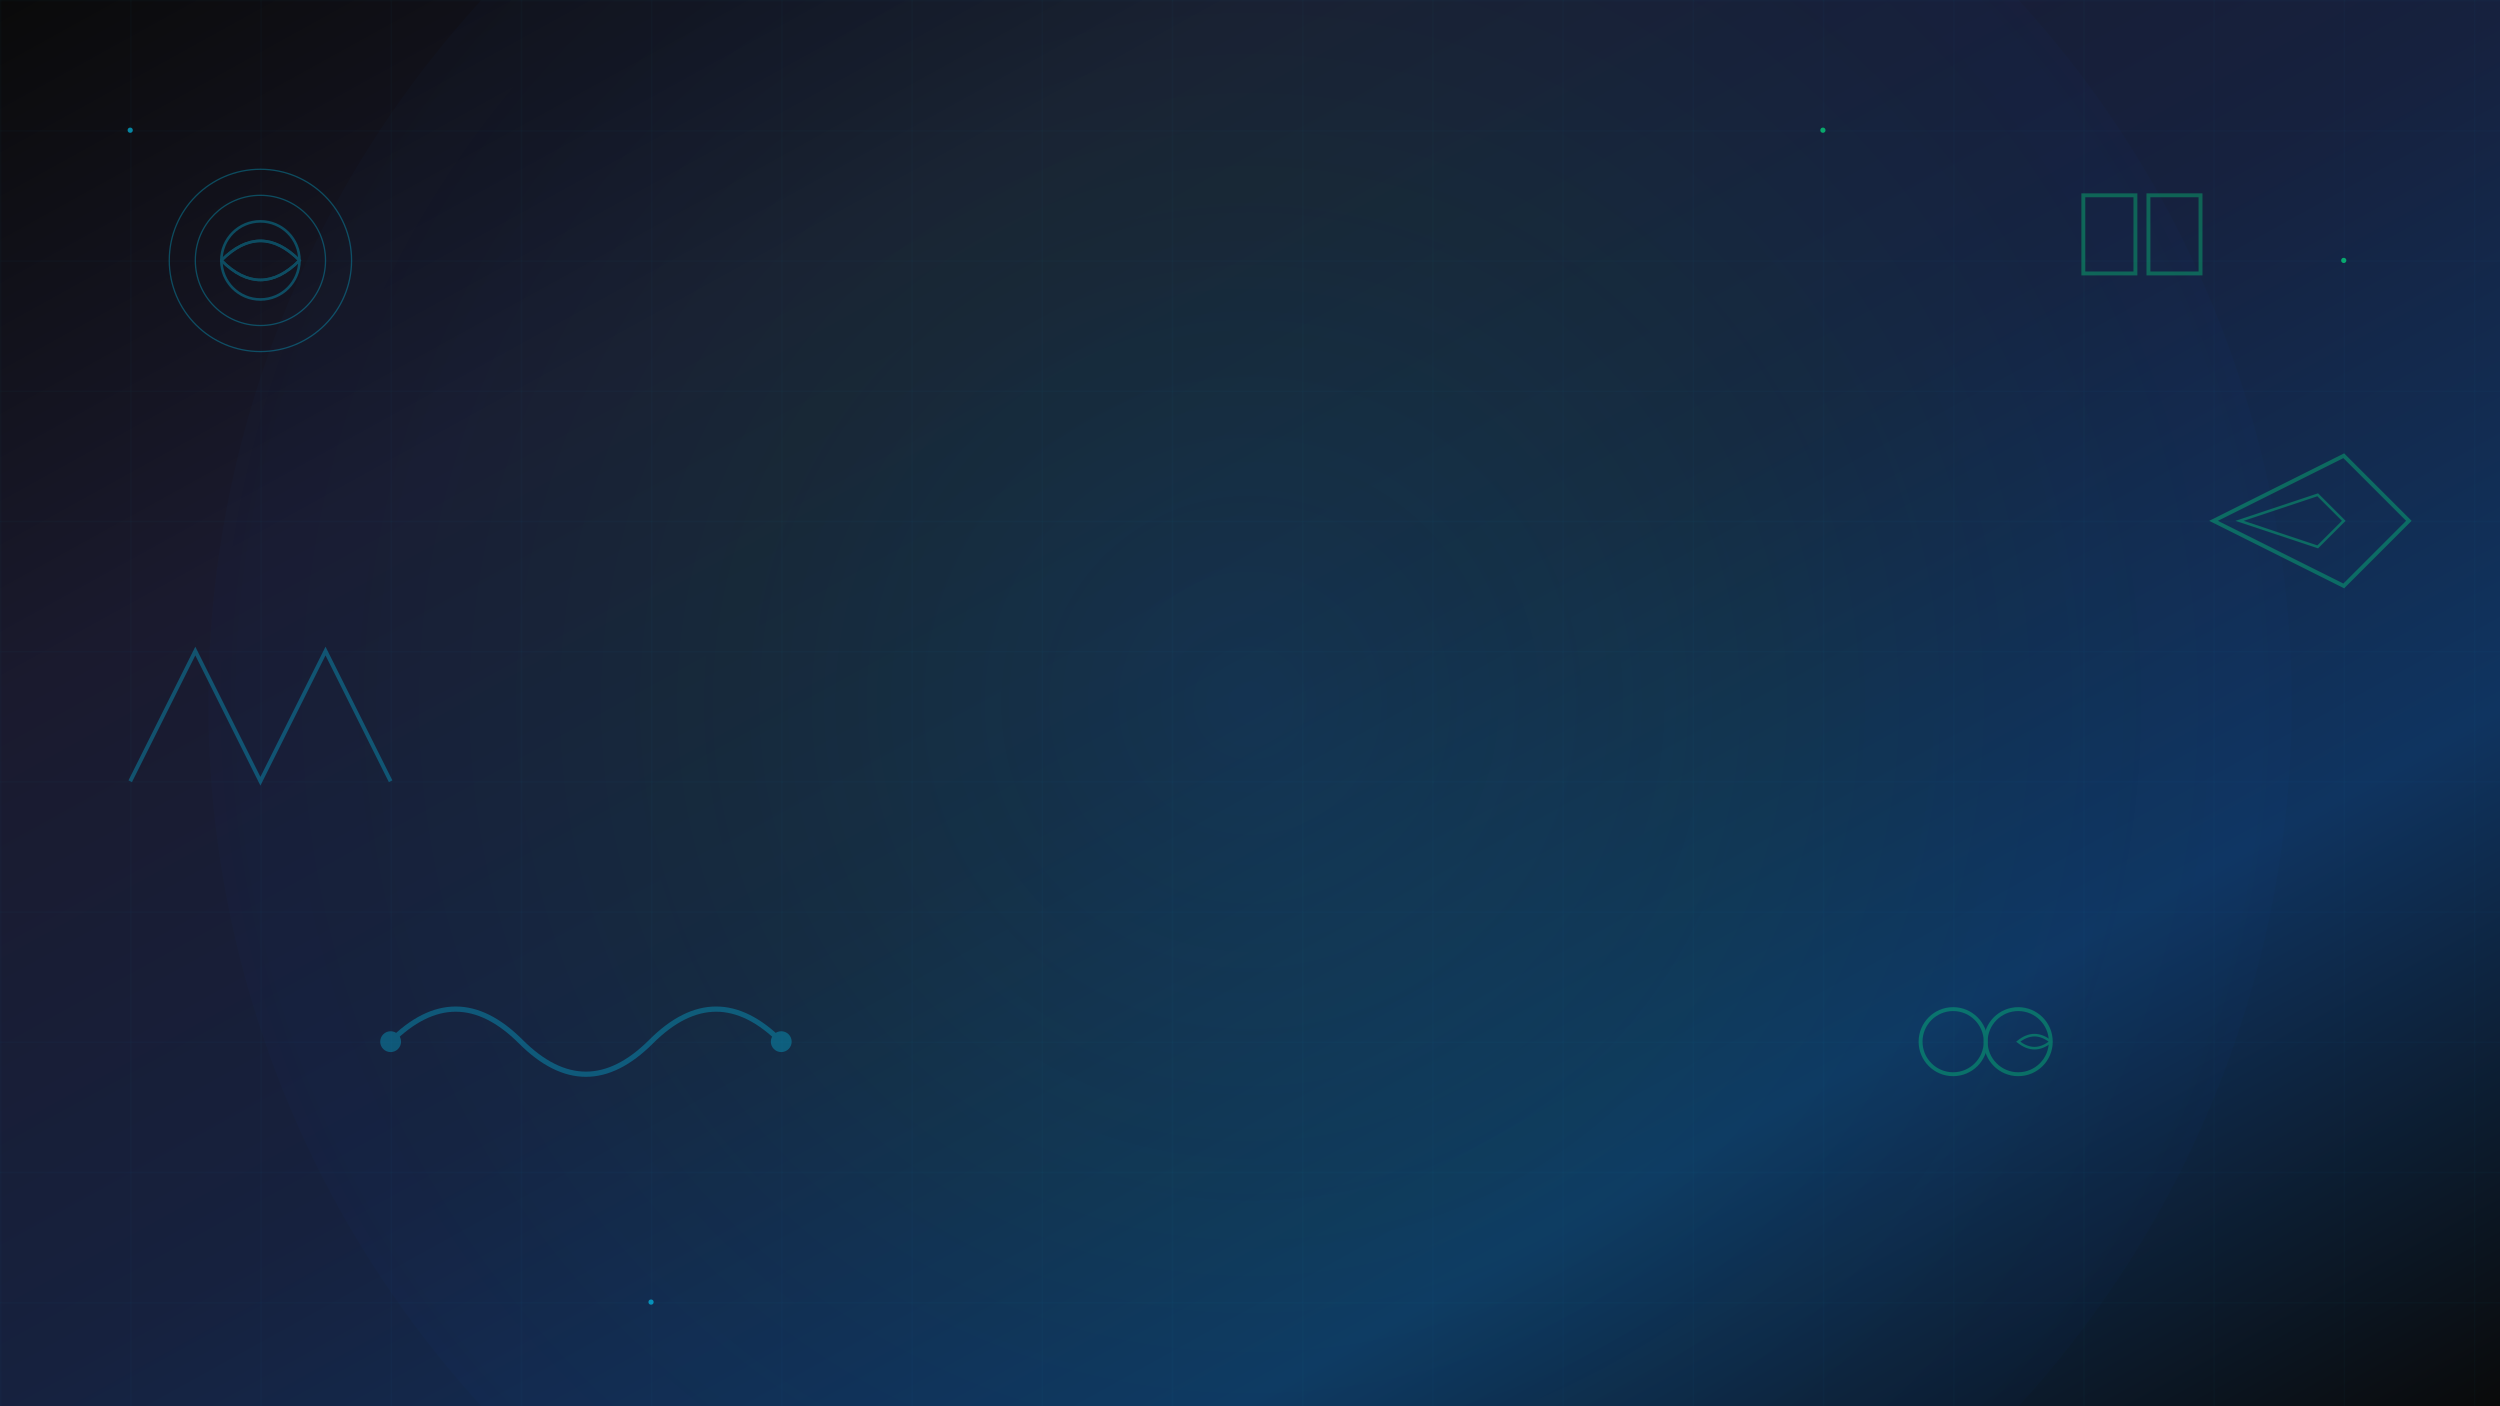<svg width="1920" height="1080" viewBox="0 0 1920 1080" fill="none" xmlns="http://www.w3.org/2000/svg">
  <defs>
    <linearGradient id="bgGradient" x1="0%" y1="0%" x2="100%" y2="100%">
      <stop offset="0%" style="stop-color:#0a0a0a;stop-opacity:1" />
      <stop offset="25%" style="stop-color:#1a1a2e;stop-opacity:1" />
      <stop offset="50%" style="stop-color:#16213e;stop-opacity:1" />
      <stop offset="75%" style="stop-color:#0f3460;stop-opacity:1" />
      <stop offset="100%" style="stop-color:#0a0a0a;stop-opacity:1" />
    </linearGradient>
    <radialGradient id="glowGradient" cx="50%" cy="50%" r="50%">
      <stop offset="0%" style="stop-color:#00d4ff;stop-opacity:0.1" />
      <stop offset="50%" style="stop-color:#00ff88;stop-opacity:0.05" />
      <stop offset="100%" style="stop-color:#0066ff;stop-opacity:0.02" />
    </radialGradient>
  </defs>
  
  <!-- Background -->
  <rect width="1920" height="1080" fill="url(#bgGradient)"/>
  
  <!-- Glow effect -->
  <circle cx="960" cy="540" r="800" fill="url(#glowGradient)"/>
  
  <!-- Tech grid pattern -->
  <defs>
    <pattern id="grid" width="100" height="100" patternUnits="userSpaceOnUse">
      <path d="M 100 0 L 0 0 0 100" fill="none" stroke="#00d4ff" stroke-width="0.5" opacity="0.1"/>
    </pattern>
  </defs>
  <rect width="1920" height="1080" fill="url(#grid)"/>
  
  <!-- Floating tech elements -->
  <g opacity="0.3">
    <!-- React atoms -->
    <circle cx="200" cy="200" r="30" fill="none" stroke="#00d4ff" stroke-width="2"/>
    <circle cx="200" cy="200" r="50" fill="none" stroke="#00d4ff" stroke-width="1"/>
    <circle cx="200" cy="200" r="70" fill="none" stroke="#00d4ff" stroke-width="1"/>
    <path d="M170 200 Q200 170 230 200 Q200 230 170 200" fill="none" stroke="#00d4ff" stroke-width="2"/>
    <path d="M170 200 Q200 230 230 200 Q200 170 170 200" fill="none" stroke="#00d4ff" stroke-width="2"/>
    
    <!-- JavaScript brackets -->
    <rect x="1600" y="150" width="40" height="60" fill="none" stroke="#00ff88" stroke-width="3"/>
    <rect x="1650" y="150" width="40" height="60" fill="none" stroke="#00ff88" stroke-width="3"/>
    
    <!-- Python snake -->
    <path d="M300 800 Q350 750 400 800 Q450 850 500 800 Q550 750 600 800" fill="none" stroke="#00d4ff" stroke-width="4"/>
    <circle cx="300" cy="800" r="8" fill="#00d4ff"/>
    <circle cx="600" cy="800" r="8" fill="#00d4ff"/>
    
    <!-- Node.js circles -->
    <circle cx="1500" cy="800" r="25" fill="none" stroke="#00ff88" stroke-width="3"/>
    <circle cx="1550" cy="800" r="25" fill="none" stroke="#00ff88" stroke-width="3"/>
    <path d="M1575 800 Q1562.5 790 1550 800 Q1562.5 810 1575 800" fill="none" stroke="#00ff88" stroke-width="2"/>
    
    <!-- Vue triangles -->
    <path d="M100 600 L150 500 L200 600 L250 500 L300 600" fill="none" stroke="#00d4ff" stroke-width="3"/>
    
    <!-- Angular diamonds -->
    <path d="M1700 400 L1800 350 L1850 400 L1800 450 Z" fill="none" stroke="#00ff88" stroke-width="3"/>
    <path d="M1720 400 L1780 380 L1800 400 L1780 420 Z" fill="none" stroke="#00ff88" stroke-width="2"/>
  </g>
  
  <!-- Animated particles -->
  <g opacity="0.6">
    <circle cx="100" cy="100" r="2" fill="#00d4ff">
      <animate attributeName="cy" values="100;50;100" dur="3s" repeatCount="indefinite"/>
    </circle>
    <circle cx="1800" cy="200" r="2" fill="#00ff88">
      <animate attributeName="cy" values="200;150;200" dur="4s" repeatCount="indefinite"/>
    </circle>
    <circle cx="500" cy="1000" r="2" fill="#00d4ff">
      <animate attributeName="cy" values="1000;950;1000" dur="2.5s" repeatCount="indefinite"/>
    </circle>
    <circle cx="1400" cy="100" r="2" fill="#00ff88">
      <animate attributeName="cy" values="100;50;100" dur="3.5s" repeatCount="indefinite"/>
    </circle>
  </g>
</svg>
